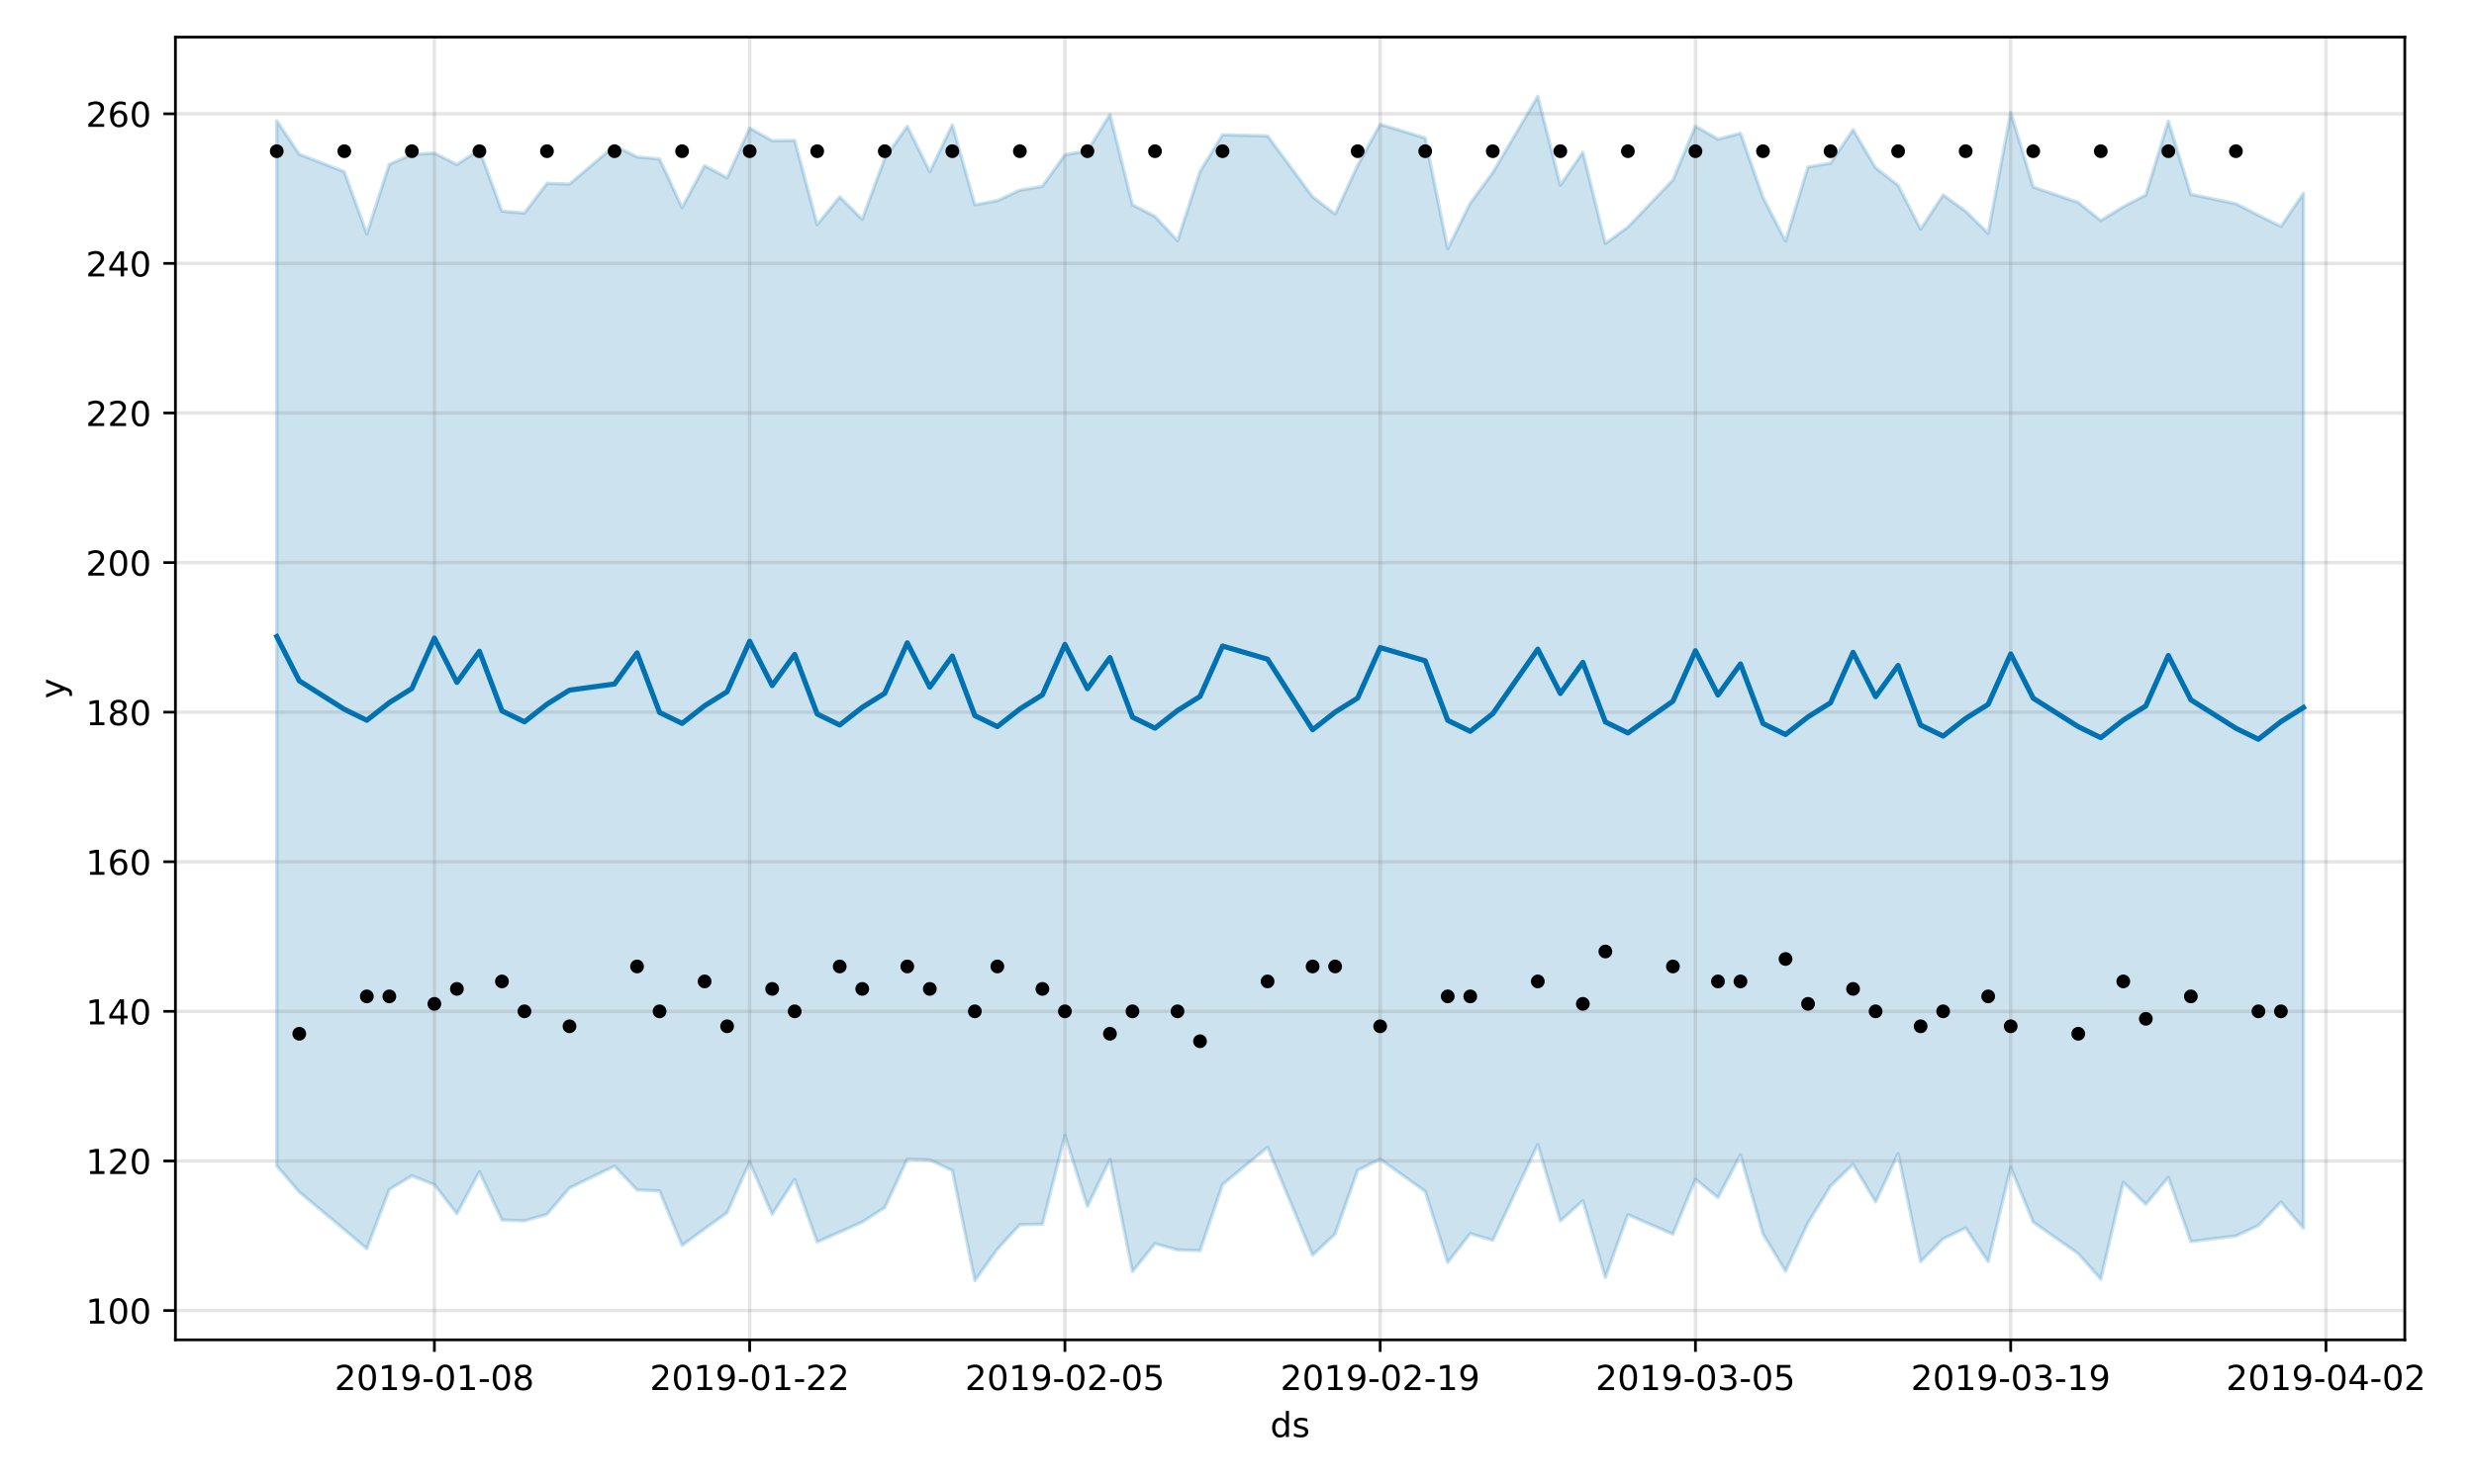 <?xml version="1.0" encoding="utf-8" standalone="no"?>
<!DOCTYPE svg PUBLIC "-//W3C//DTD SVG 1.1//EN"
  "http://www.w3.org/Graphics/SVG/1.1/DTD/svg11.dtd">
<!-- Created with matplotlib (https://matplotlib.org/) -->
<svg height="432pt" version="1.1" viewBox="0 0 720 432" width="720pt" xmlns="http://www.w3.org/2000/svg" xmlns:xlink="http://www.w3.org/1999/xlink">
 <defs>
  <style type="text/css">
*{stroke-linecap:butt;stroke-linejoin:round;}
  </style>
 </defs>
 <g id="figure_1">
  <g id="patch_1">
   <path d="M 0 432 
L 720 432 
L 720 0 
L 0 0 
z
" style="fill:#ffffff;"/>
  </g>
  <g id="axes_1">
   <g id="patch_2">
    <path d="M 51.05 390.04 
L 699.857 390.04 
L 699.857 10.8 
L 51.05 10.8 
z
" style="fill:#ffffff;"/>
   </g>
   <g id="PolyCollection_1">
    <defs>
     <path d="M 80.541 -396.843 
L 80.541 -92.635 
L 87.095 -85 
L 100.202 -74.058 
L 106.756 -68.493 
L 113.309 -85.745 
L 119.863 -89.707 
L 126.417 -87.138 
L 132.97 -78.667 
L 139.524 -90.893 
L 146.077 -76.85 
L 152.631 -76.61 
L 159.185 -78.505 
L 165.738 -86.164 
L 178.845 -92.531 
L 185.399 -85.593 
L 191.953 -85.299 
L 198.506 -69.45 
L 205.06 -74.25 
L 211.613 -78.99 
L 218.167 -93.705 
L 224.721 -78.501 
L 231.274 -88.702 
L 237.828 -70.447 
L 244.381 -73.319 
L 250.935 -76.25 
L 257.489 -80.481 
L 264.042 -94.586 
L 270.596 -94.352 
L 277.15 -91.255 
L 283.703 -59.198 
L 290.257 -68.342 
L 296.81 -75.494 
L 303.364 -75.624 
L 309.918 -101.473 
L 316.471 -80.823 
L 323.025 -94.489 
L 329.578 -61.821 
L 336.132 -69.956 
L 342.686 -68.149 
L 349.239 -67.936 
L 355.793 -87.165 
L 368.9 -98.02 
L 382.007 -66.614 
L 388.561 -72.791 
L 395.114 -91.319 
L 401.668 -94.569 
L 414.775 -85.179 
L 421.329 -64.496 
L 427.883 -72.875 
L 434.436 -70.946 
L 447.543 -98.813 
L 454.097 -76.577 
L 460.651 -82.462 
L 467.204 -60.12 
L 473.758 -78.397 
L 486.865 -72.729 
L 493.419 -88.695 
L 499.972 -83.37 
L 506.526 -95.783 
L 513.079 -72.777 
L 519.633 -61.972 
L 526.187 -76.057 
L 532.74 -86.726 
L 539.294 -93.053 
L 545.847 -82.093 
L 552.401 -96.157 
L 558.955 -64.706 
L 565.508 -71.399 
L 572.062 -74.526 
L 578.616 -64.711 
L 585.169 -92.166 
L 591.723 -76.222 
L 604.83 -67.052 
L 611.384 -59.613 
L 617.937 -87.808 
L 624.491 -81.407 
L 631.044 -89.273 
L 637.598 -70.565 
L 650.705 -72.208 
L 657.259 -75.262 
L 663.812 -82.069 
L 670.366 -74.47 
L 670.366 -375.74 
L 670.366 -375.74 
L 663.812 -366.069 
L 657.259 -369.339 
L 650.705 -372.688 
L 637.598 -375.441 
L 631.044 -396.734 
L 624.491 -375.238 
L 617.937 -371.815 
L 611.384 -367.806 
L 604.83 -373.05 
L 591.723 -377.542 
L 585.169 -399.277 
L 578.616 -364.081 
L 572.062 -370.503 
L 565.508 -375.23 
L 558.955 -365.26 
L 552.401 -378.069 
L 545.847 -383.14 
L 539.294 -394.249 
L 532.74 -384.49 
L 526.187 -383.383 
L 519.633 -361.804 
L 513.079 -374.524 
L 506.526 -393.187 
L 499.972 -391.475 
L 493.419 -395.276 
L 486.865 -379.605 
L 473.758 -365.91 
L 467.204 -361.109 
L 460.651 -387.696 
L 454.097 -378.058 
L 447.543 -403.962 
L 434.436 -381.744 
L 427.883 -372.852 
L 421.329 -359.609 
L 414.775 -391.824 
L 401.668 -395.816 
L 395.114 -383.851 
L 388.561 -369.677 
L 382.007 -374.708 
L 368.9 -392.433 
L 355.793 -392.759 
L 349.239 -382.043 
L 342.686 -361.943 
L 336.132 -368.991 
L 329.578 -372.375 
L 323.025 -398.679 
L 316.471 -388.094 
L 309.918 -386.914 
L 303.364 -377.753 
L 296.81 -376.637 
L 290.257 -373.59 
L 283.703 -372.389 
L 277.15 -395.649 
L 270.596 -382.003 
L 264.042 -395.233 
L 257.489 -385.908 
L 250.935 -368.169 
L 244.381 -374.686 
L 237.828 -366.599 
L 231.274 -391.117 
L 224.721 -391.032 
L 218.167 -394.715 
L 211.613 -380.235 
L 205.06 -383.761 
L 198.506 -371.57 
L 191.953 -385.717 
L 185.399 -386.309 
L 178.845 -389.557 
L 165.738 -378.434 
L 159.185 -378.631 
L 152.631 -369.968 
L 146.077 -370.536 
L 139.524 -388.39 
L 132.97 -384.095 
L 126.417 -387.427 
L 119.863 -387.028 
L 113.309 -384.163 
L 106.756 -363.957 
L 100.202 -382.012 
L 87.095 -387.09 
L 80.541 -396.843 
z
" id="ma23c06f7b6" style="stroke:#0072b2;stroke-opacity:0.2;"/>
    </defs>
    <g clip-path="url(#pe33a265bc1)">
     <use style="fill:#0072b2;fill-opacity:0.2;stroke:#0072b2;stroke-opacity:0.2;" x="0" xlink:href="#ma23c06f7b6" y="432"/>
    </g>
   </g>
   <g id="matplotlib.axis_1">
    <g id="xtick_1">
     <g id="line2d_1">
      <path clip-path="url(#pe33a265bc1)" d="M 126.417 390.04 
L 126.417 10.8 
" style="fill:none;stroke:#808080;stroke-linecap:square;stroke-opacity:0.2;"/>
     </g>
     <g id="line2d_2">
      <defs>
       <path d="M 0 0 
L 0 3.5 
" id="m13bb84488a" style="stroke:#000000;stroke-width:0.8;"/>
      </defs>
      <g>
       <use style="stroke:#000000;stroke-width:0.8;" x="126.417" xlink:href="#m13bb84488a" y="390.04"/>
      </g>
     </g>
     <g id="text_1">
      <!-- 2019-01-08 -->
      <defs>
       <path d="M 19.188 8.297 
L 53.609 8.297 
L 53.609 0 
L 7.328 0 
L 7.328 8.297 
Q 12.938 14.109 22.625 23.891 
Q 32.328 33.688 34.812 36.531 
Q 39.547 41.844 41.422 45.531 
Q 43.312 49.219 43.312 52.781 
Q 43.312 58.594 39.234 62.25 
Q 35.156 65.922 28.609 65.922 
Q 23.969 65.922 18.812 64.312 
Q 13.672 62.703 7.812 59.422 
L 7.812 69.391 
Q 13.766 71.781 18.938 73 
Q 24.125 74.219 28.422 74.219 
Q 39.75 74.219 46.484 68.547 
Q 53.219 62.891 53.219 53.422 
Q 53.219 48.922 51.531 44.891 
Q 49.859 40.875 45.406 35.406 
Q 44.188 33.984 37.641 27.219 
Q 31.109 20.453 19.188 8.297 
z
" id="DejaVuSans-50"/>
       <path d="M 31.781 66.406 
Q 24.172 66.406 20.328 58.906 
Q 16.5 51.422 16.5 36.375 
Q 16.5 21.391 20.328 13.891 
Q 24.172 6.391 31.781 6.391 
Q 39.453 6.391 43.281 13.891 
Q 47.125 21.391 47.125 36.375 
Q 47.125 51.422 43.281 58.906 
Q 39.453 66.406 31.781 66.406 
z
M 31.781 74.219 
Q 44.047 74.219 50.516 64.516 
Q 56.984 54.828 56.984 36.375 
Q 56.984 17.969 50.516 8.266 
Q 44.047 -1.422 31.781 -1.422 
Q 19.531 -1.422 13.062 8.266 
Q 6.594 17.969 6.594 36.375 
Q 6.594 54.828 13.062 64.516 
Q 19.531 74.219 31.781 74.219 
z
" id="DejaVuSans-48"/>
       <path d="M 12.406 8.297 
L 28.516 8.297 
L 28.516 63.922 
L 10.984 60.406 
L 10.984 69.391 
L 28.422 72.906 
L 38.281 72.906 
L 38.281 8.297 
L 54.391 8.297 
L 54.391 0 
L 12.406 0 
z
" id="DejaVuSans-49"/>
       <path d="M 10.984 1.516 
L 10.984 10.5 
Q 14.703 8.734 18.5 7.812 
Q 22.312 6.891 25.984 6.891 
Q 35.75 6.891 40.891 13.453 
Q 46.047 20.016 46.781 33.406 
Q 43.953 29.203 39.594 26.953 
Q 35.25 24.703 29.984 24.703 
Q 19.047 24.703 12.672 31.312 
Q 6.297 37.938 6.297 49.422 
Q 6.297 60.641 12.938 67.422 
Q 19.578 74.219 30.609 74.219 
Q 43.266 74.219 49.922 64.516 
Q 56.594 54.828 56.594 36.375 
Q 56.594 19.141 48.406 8.859 
Q 40.234 -1.422 26.422 -1.422 
Q 22.703 -1.422 18.891 -0.688 
Q 15.094 0.047 10.984 1.516 
z
M 30.609 32.422 
Q 37.25 32.422 41.125 36.953 
Q 45.016 41.5 45.016 49.422 
Q 45.016 57.281 41.125 61.844 
Q 37.25 66.406 30.609 66.406 
Q 23.969 66.406 20.094 61.844 
Q 16.219 57.281 16.219 49.422 
Q 16.219 41.5 20.094 36.953 
Q 23.969 32.422 30.609 32.422 
z
" id="DejaVuSans-57"/>
       <path d="M 4.891 31.391 
L 31.203 31.391 
L 31.203 23.391 
L 4.891 23.391 
z
" id="DejaVuSans-45"/>
       <path d="M 31.781 34.625 
Q 24.75 34.625 20.719 30.859 
Q 16.703 27.094 16.703 20.516 
Q 16.703 13.922 20.719 10.156 
Q 24.75 6.391 31.781 6.391 
Q 38.812 6.391 42.859 10.172 
Q 46.922 13.969 46.922 20.516 
Q 46.922 27.094 42.891 30.859 
Q 38.875 34.625 31.781 34.625 
z
M 21.922 38.812 
Q 15.578 40.375 12.031 44.719 
Q 8.5 49.078 8.5 55.328 
Q 8.5 64.062 14.719 69.141 
Q 20.953 74.219 31.781 74.219 
Q 42.672 74.219 48.875 69.141 
Q 55.078 64.062 55.078 55.328 
Q 55.078 49.078 51.531 44.719 
Q 48 40.375 41.703 38.812 
Q 48.828 37.156 52.797 32.312 
Q 56.781 27.484 56.781 20.516 
Q 56.781 9.906 50.312 4.234 
Q 43.844 -1.422 31.781 -1.422 
Q 19.734 -1.422 13.25 4.234 
Q 6.781 9.906 6.781 20.516 
Q 6.781 27.484 10.781 32.312 
Q 14.797 37.156 21.922 38.812 
z
M 18.312 54.391 
Q 18.312 48.734 21.844 45.562 
Q 25.391 42.391 31.781 42.391 
Q 38.141 42.391 41.719 45.562 
Q 45.312 48.734 45.312 54.391 
Q 45.312 60.062 41.719 63.234 
Q 38.141 66.406 31.781 66.406 
Q 25.391 66.406 21.844 63.234 
Q 18.312 60.062 18.312 54.391 
z
" id="DejaVuSans-56"/>
      </defs>
      <g transform="translate(97.359 404.638)scale(0.1 -0.1)">
       <use xlink:href="#DejaVuSans-50"/>
       <use x="63.623" xlink:href="#DejaVuSans-48"/>
       <use x="127.246" xlink:href="#DejaVuSans-49"/>
       <use x="190.869" xlink:href="#DejaVuSans-57"/>
       <use x="254.492" xlink:href="#DejaVuSans-45"/>
       <use x="290.576" xlink:href="#DejaVuSans-48"/>
       <use x="354.199" xlink:href="#DejaVuSans-49"/>
       <use x="417.822" xlink:href="#DejaVuSans-45"/>
       <use x="453.906" xlink:href="#DejaVuSans-48"/>
       <use x="517.529" xlink:href="#DejaVuSans-56"/>
      </g>
     </g>
    </g>
    <g id="xtick_2">
     <g id="line2d_3">
      <path clip-path="url(#pe33a265bc1)" d="M 218.167 390.04 
L 218.167 10.8 
" style="fill:none;stroke:#808080;stroke-linecap:square;stroke-opacity:0.2;"/>
     </g>
     <g id="line2d_4">
      <g>
       <use style="stroke:#000000;stroke-width:0.8;" x="218.167" xlink:href="#m13bb84488a" y="390.04"/>
      </g>
     </g>
     <g id="text_2">
      <!-- 2019-01-22 -->
      <g transform="translate(189.109 404.638)scale(0.1 -0.1)">
       <use xlink:href="#DejaVuSans-50"/>
       <use x="63.623" xlink:href="#DejaVuSans-48"/>
       <use x="127.246" xlink:href="#DejaVuSans-49"/>
       <use x="190.869" xlink:href="#DejaVuSans-57"/>
       <use x="254.492" xlink:href="#DejaVuSans-45"/>
       <use x="290.576" xlink:href="#DejaVuSans-48"/>
       <use x="354.199" xlink:href="#DejaVuSans-49"/>
       <use x="417.822" xlink:href="#DejaVuSans-45"/>
       <use x="453.906" xlink:href="#DejaVuSans-50"/>
       <use x="517.529" xlink:href="#DejaVuSans-50"/>
      </g>
     </g>
    </g>
    <g id="xtick_3">
     <g id="line2d_5">
      <path clip-path="url(#pe33a265bc1)" d="M 309.918 390.04 
L 309.918 10.8 
" style="fill:none;stroke:#808080;stroke-linecap:square;stroke-opacity:0.2;"/>
     </g>
     <g id="line2d_6">
      <g>
       <use style="stroke:#000000;stroke-width:0.8;" x="309.918" xlink:href="#m13bb84488a" y="390.04"/>
      </g>
     </g>
     <g id="text_3">
      <!-- 2019-02-05 -->
      <defs>
       <path d="M 10.797 72.906 
L 49.516 72.906 
L 49.516 64.594 
L 19.828 64.594 
L 19.828 46.734 
Q 21.969 47.469 24.109 47.828 
Q 26.266 48.188 28.422 48.188 
Q 40.625 48.188 47.75 41.5 
Q 54.891 34.812 54.891 23.391 
Q 54.891 11.625 47.562 5.094 
Q 40.234 -1.422 26.906 -1.422 
Q 22.312 -1.422 17.547 -0.641 
Q 12.797 0.141 7.719 1.703 
L 7.719 11.625 
Q 12.109 9.234 16.797 8.062 
Q 21.484 6.891 26.703 6.891 
Q 35.156 6.891 40.078 11.328 
Q 45.016 15.766 45.016 23.391 
Q 45.016 31 40.078 35.438 
Q 35.156 39.891 26.703 39.891 
Q 22.75 39.891 18.812 39.016 
Q 14.891 38.141 10.797 36.281 
z
" id="DejaVuSans-53"/>
      </defs>
      <g transform="translate(280.86 404.638)scale(0.1 -0.1)">
       <use xlink:href="#DejaVuSans-50"/>
       <use x="63.623" xlink:href="#DejaVuSans-48"/>
       <use x="127.246" xlink:href="#DejaVuSans-49"/>
       <use x="190.869" xlink:href="#DejaVuSans-57"/>
       <use x="254.492" xlink:href="#DejaVuSans-45"/>
       <use x="290.576" xlink:href="#DejaVuSans-48"/>
       <use x="354.199" xlink:href="#DejaVuSans-50"/>
       <use x="417.822" xlink:href="#DejaVuSans-45"/>
       <use x="453.906" xlink:href="#DejaVuSans-48"/>
       <use x="517.529" xlink:href="#DejaVuSans-53"/>
      </g>
     </g>
    </g>
    <g id="xtick_4">
     <g id="line2d_7">
      <path clip-path="url(#pe33a265bc1)" d="M 401.668 390.04 
L 401.668 10.8 
" style="fill:none;stroke:#808080;stroke-linecap:square;stroke-opacity:0.2;"/>
     </g>
     <g id="line2d_8">
      <g>
       <use style="stroke:#000000;stroke-width:0.8;" x="401.668" xlink:href="#m13bb84488a" y="390.04"/>
      </g>
     </g>
     <g id="text_4">
      <!-- 2019-02-19 -->
      <g transform="translate(372.61 404.638)scale(0.1 -0.1)">
       <use xlink:href="#DejaVuSans-50"/>
       <use x="63.623" xlink:href="#DejaVuSans-48"/>
       <use x="127.246" xlink:href="#DejaVuSans-49"/>
       <use x="190.869" xlink:href="#DejaVuSans-57"/>
       <use x="254.492" xlink:href="#DejaVuSans-45"/>
       <use x="290.576" xlink:href="#DejaVuSans-48"/>
       <use x="354.199" xlink:href="#DejaVuSans-50"/>
       <use x="417.822" xlink:href="#DejaVuSans-45"/>
       <use x="453.906" xlink:href="#DejaVuSans-49"/>
       <use x="517.529" xlink:href="#DejaVuSans-57"/>
      </g>
     </g>
    </g>
    <g id="xtick_5">
     <g id="line2d_9">
      <path clip-path="url(#pe33a265bc1)" d="M 493.419 390.04 
L 493.419 10.8 
" style="fill:none;stroke:#808080;stroke-linecap:square;stroke-opacity:0.2;"/>
     </g>
     <g id="line2d_10">
      <g>
       <use style="stroke:#000000;stroke-width:0.8;" x="493.419" xlink:href="#m13bb84488a" y="390.04"/>
      </g>
     </g>
     <g id="text_5">
      <!-- 2019-03-05 -->
      <defs>
       <path d="M 40.578 39.312 
Q 47.656 37.797 51.625 33 
Q 55.609 28.219 55.609 21.188 
Q 55.609 10.406 48.188 4.484 
Q 40.766 -1.422 27.094 -1.422 
Q 22.516 -1.422 17.656 -0.516 
Q 12.797 0.391 7.625 2.203 
L 7.625 11.719 
Q 11.719 9.328 16.594 8.109 
Q 21.484 6.891 26.812 6.891 
Q 36.078 6.891 40.938 10.547 
Q 45.797 14.203 45.797 21.188 
Q 45.797 27.641 41.281 31.266 
Q 36.766 34.906 28.719 34.906 
L 20.219 34.906 
L 20.219 43.016 
L 29.109 43.016 
Q 36.375 43.016 40.234 45.922 
Q 44.094 48.828 44.094 54.297 
Q 44.094 59.906 40.109 62.906 
Q 36.141 65.922 28.719 65.922 
Q 24.656 65.922 20.016 65.031 
Q 15.375 64.156 9.812 62.312 
L 9.812 71.094 
Q 15.438 72.656 20.344 73.438 
Q 25.25 74.219 29.594 74.219 
Q 40.828 74.219 47.359 69.109 
Q 53.906 64.016 53.906 55.328 
Q 53.906 49.266 50.438 45.094 
Q 46.969 40.922 40.578 39.312 
z
" id="DejaVuSans-51"/>
      </defs>
      <g transform="translate(464.361 404.638)scale(0.1 -0.1)">
       <use xlink:href="#DejaVuSans-50"/>
       <use x="63.623" xlink:href="#DejaVuSans-48"/>
       <use x="127.246" xlink:href="#DejaVuSans-49"/>
       <use x="190.869" xlink:href="#DejaVuSans-57"/>
       <use x="254.492" xlink:href="#DejaVuSans-45"/>
       <use x="290.576" xlink:href="#DejaVuSans-48"/>
       <use x="354.199" xlink:href="#DejaVuSans-51"/>
       <use x="417.822" xlink:href="#DejaVuSans-45"/>
       <use x="453.906" xlink:href="#DejaVuSans-48"/>
       <use x="517.529" xlink:href="#DejaVuSans-53"/>
      </g>
     </g>
    </g>
    <g id="xtick_6">
     <g id="line2d_11">
      <path clip-path="url(#pe33a265bc1)" d="M 585.169 390.04 
L 585.169 10.8 
" style="fill:none;stroke:#808080;stroke-linecap:square;stroke-opacity:0.2;"/>
     </g>
     <g id="line2d_12">
      <g>
       <use style="stroke:#000000;stroke-width:0.8;" x="585.169" xlink:href="#m13bb84488a" y="390.04"/>
      </g>
     </g>
     <g id="text_6">
      <!-- 2019-03-19 -->
      <g transform="translate(556.111 404.638)scale(0.1 -0.1)">
       <use xlink:href="#DejaVuSans-50"/>
       <use x="63.623" xlink:href="#DejaVuSans-48"/>
       <use x="127.246" xlink:href="#DejaVuSans-49"/>
       <use x="190.869" xlink:href="#DejaVuSans-57"/>
       <use x="254.492" xlink:href="#DejaVuSans-45"/>
       <use x="290.576" xlink:href="#DejaVuSans-48"/>
       <use x="354.199" xlink:href="#DejaVuSans-51"/>
       <use x="417.822" xlink:href="#DejaVuSans-45"/>
       <use x="453.906" xlink:href="#DejaVuSans-49"/>
       <use x="517.529" xlink:href="#DejaVuSans-57"/>
      </g>
     </g>
    </g>
    <g id="xtick_7">
     <g id="line2d_13">
      <path clip-path="url(#pe33a265bc1)" d="M 676.92 390.04 
L 676.92 10.8 
" style="fill:none;stroke:#808080;stroke-linecap:square;stroke-opacity:0.2;"/>
     </g>
     <g id="line2d_14">
      <g>
       <use style="stroke:#000000;stroke-width:0.8;" x="676.92" xlink:href="#m13bb84488a" y="390.04"/>
      </g>
     </g>
     <g id="text_7">
      <!-- 2019-04-02 -->
      <defs>
       <path d="M 37.797 64.312 
L 12.891 25.391 
L 37.797 25.391 
z
M 35.203 72.906 
L 47.609 72.906 
L 47.609 25.391 
L 58.016 25.391 
L 58.016 17.188 
L 47.609 17.188 
L 47.609 0 
L 37.797 0 
L 37.797 17.188 
L 4.891 17.188 
L 4.891 26.703 
z
" id="DejaVuSans-52"/>
      </defs>
      <g transform="translate(647.862 404.638)scale(0.1 -0.1)">
       <use xlink:href="#DejaVuSans-50"/>
       <use x="63.623" xlink:href="#DejaVuSans-48"/>
       <use x="127.246" xlink:href="#DejaVuSans-49"/>
       <use x="190.869" xlink:href="#DejaVuSans-57"/>
       <use x="254.492" xlink:href="#DejaVuSans-45"/>
       <use x="290.576" xlink:href="#DejaVuSans-48"/>
       <use x="354.199" xlink:href="#DejaVuSans-52"/>
       <use x="417.822" xlink:href="#DejaVuSans-45"/>
       <use x="453.906" xlink:href="#DejaVuSans-48"/>
       <use x="517.529" xlink:href="#DejaVuSans-50"/>
      </g>
     </g>
    </g>
    <g id="text_8">
     <!-- ds -->
     <defs>
      <path d="M 45.406 46.391 
L 45.406 75.984 
L 54.391 75.984 
L 54.391 0 
L 45.406 0 
L 45.406 8.203 
Q 42.578 3.328 38.25 0.953 
Q 33.938 -1.422 27.875 -1.422 
Q 17.969 -1.422 11.734 6.484 
Q 5.516 14.406 5.516 27.297 
Q 5.516 40.188 11.734 48.094 
Q 17.969 56 27.875 56 
Q 33.938 56 38.25 53.625 
Q 42.578 51.266 45.406 46.391 
z
M 14.797 27.297 
Q 14.797 17.391 18.875 11.75 
Q 22.953 6.109 30.078 6.109 
Q 37.203 6.109 41.297 11.75 
Q 45.406 17.391 45.406 27.297 
Q 45.406 37.203 41.297 42.844 
Q 37.203 48.484 30.078 48.484 
Q 22.953 48.484 18.875 42.844 
Q 14.797 37.203 14.797 27.297 
z
" id="DejaVuSans-100"/>
      <path d="M 44.281 53.078 
L 44.281 44.578 
Q 40.484 46.531 36.375 47.5 
Q 32.281 48.484 27.875 48.484 
Q 21.188 48.484 17.844 46.438 
Q 14.5 44.391 14.5 40.281 
Q 14.5 37.156 16.891 35.375 
Q 19.281 33.594 26.516 31.984 
L 29.594 31.297 
Q 39.156 29.25 43.188 25.516 
Q 47.219 21.781 47.219 15.094 
Q 47.219 7.469 41.188 3.016 
Q 35.156 -1.422 24.609 -1.422 
Q 20.219 -1.422 15.453 -0.562 
Q 10.688 0.297 5.422 2 
L 5.422 11.281 
Q 10.406 8.688 15.234 7.391 
Q 20.062 6.109 24.812 6.109 
Q 31.156 6.109 34.562 8.281 
Q 37.984 10.453 37.984 14.406 
Q 37.984 18.062 35.516 20.016 
Q 33.062 21.969 24.703 23.781 
L 21.578 24.516 
Q 13.234 26.266 9.516 29.906 
Q 5.812 33.547 5.812 39.891 
Q 5.812 47.609 11.281 51.797 
Q 16.75 56 26.812 56 
Q 31.781 56 36.172 55.266 
Q 40.578 54.547 44.281 53.078 
z
" id="DejaVuSans-115"/>
     </defs>
     <g transform="translate(369.675 418.317)scale(0.1 -0.1)">
      <use xlink:href="#DejaVuSans-100"/>
      <use x="63.477" xlink:href="#DejaVuSans-115"/>
     </g>
    </g>
   </g>
   <g id="matplotlib.axis_2">
    <g id="ytick_1">
     <g id="line2d_15">
      <path clip-path="url(#pe33a265bc1)" d="M 51.05 381.498 
L 699.857 381.498 
" style="fill:none;stroke:#808080;stroke-linecap:square;stroke-opacity:0.2;"/>
     </g>
     <g id="line2d_16">
      <defs>
       <path d="M 0 0 
L -3.5 0 
" id="m8c526538d3" style="stroke:#000000;stroke-width:0.8;"/>
      </defs>
      <g>
       <use style="stroke:#000000;stroke-width:0.8;" x="51.05" xlink:href="#m8c526538d3" y="381.498"/>
      </g>
     </g>
     <g id="text_9">
      <!-- 100 -->
      <g transform="translate(24.962 385.297)scale(0.1 -0.1)">
       <use xlink:href="#DejaVuSans-49"/>
       <use x="63.623" xlink:href="#DejaVuSans-48"/>
       <use x="127.246" xlink:href="#DejaVuSans-48"/>
      </g>
     </g>
    </g>
    <g id="ytick_2">
     <g id="line2d_17">
      <path clip-path="url(#pe33a265bc1)" d="M 51.05 337.952 
L 699.857 337.952 
" style="fill:none;stroke:#808080;stroke-linecap:square;stroke-opacity:0.2;"/>
     </g>
     <g id="line2d_18">
      <g>
       <use style="stroke:#000000;stroke-width:0.8;" x="51.05" xlink:href="#m8c526538d3" y="337.952"/>
      </g>
     </g>
     <g id="text_10">
      <!-- 120 -->
      <g transform="translate(24.962 341.751)scale(0.1 -0.1)">
       <use xlink:href="#DejaVuSans-49"/>
       <use x="63.623" xlink:href="#DejaVuSans-50"/>
       <use x="127.246" xlink:href="#DejaVuSans-48"/>
      </g>
     </g>
    </g>
    <g id="ytick_3">
     <g id="line2d_19">
      <path clip-path="url(#pe33a265bc1)" d="M 51.05 294.405 
L 699.857 294.405 
" style="fill:none;stroke:#808080;stroke-linecap:square;stroke-opacity:0.2;"/>
     </g>
     <g id="line2d_20">
      <g>
       <use style="stroke:#000000;stroke-width:0.8;" x="51.05" xlink:href="#m8c526538d3" y="294.405"/>
      </g>
     </g>
     <g id="text_11">
      <!-- 140 -->
      <g transform="translate(24.962 298.205)scale(0.1 -0.1)">
       <use xlink:href="#DejaVuSans-49"/>
       <use x="63.623" xlink:href="#DejaVuSans-52"/>
       <use x="127.246" xlink:href="#DejaVuSans-48"/>
      </g>
     </g>
    </g>
    <g id="ytick_4">
     <g id="line2d_21">
      <path clip-path="url(#pe33a265bc1)" d="M 51.05 250.859 
L 699.857 250.859 
" style="fill:none;stroke:#808080;stroke-linecap:square;stroke-opacity:0.2;"/>
     </g>
     <g id="line2d_22">
      <g>
       <use style="stroke:#000000;stroke-width:0.8;" x="51.05" xlink:href="#m8c526538d3" y="250.859"/>
      </g>
     </g>
     <g id="text_12">
      <!-- 160 -->
      <defs>
       <path d="M 33.016 40.375 
Q 26.375 40.375 22.484 35.828 
Q 18.609 31.297 18.609 23.391 
Q 18.609 15.531 22.484 10.953 
Q 26.375 6.391 33.016 6.391 
Q 39.656 6.391 43.531 10.953 
Q 47.406 15.531 47.406 23.391 
Q 47.406 31.297 43.531 35.828 
Q 39.656 40.375 33.016 40.375 
z
M 52.594 71.297 
L 52.594 62.312 
Q 48.875 64.062 45.094 64.984 
Q 41.312 65.922 37.594 65.922 
Q 27.828 65.922 22.672 59.328 
Q 17.531 52.734 16.797 39.406 
Q 19.672 43.656 24.016 45.922 
Q 28.375 48.188 33.594 48.188 
Q 44.578 48.188 50.953 41.516 
Q 57.328 34.859 57.328 23.391 
Q 57.328 12.156 50.688 5.359 
Q 44.047 -1.422 33.016 -1.422 
Q 20.359 -1.422 13.672 8.266 
Q 6.984 17.969 6.984 36.375 
Q 6.984 53.656 15.188 63.938 
Q 23.391 74.219 37.203 74.219 
Q 40.922 74.219 44.703 73.484 
Q 48.484 72.75 52.594 71.297 
z
" id="DejaVuSans-54"/>
      </defs>
      <g transform="translate(24.962 254.658)scale(0.1 -0.1)">
       <use xlink:href="#DejaVuSans-49"/>
       <use x="63.623" xlink:href="#DejaVuSans-54"/>
       <use x="127.246" xlink:href="#DejaVuSans-48"/>
      </g>
     </g>
    </g>
    <g id="ytick_5">
     <g id="line2d_23">
      <path clip-path="url(#pe33a265bc1)" d="M 51.05 207.313 
L 699.857 207.313 
" style="fill:none;stroke:#808080;stroke-linecap:square;stroke-opacity:0.2;"/>
     </g>
     <g id="line2d_24">
      <g>
       <use style="stroke:#000000;stroke-width:0.8;" x="51.05" xlink:href="#m8c526538d3" y="207.313"/>
      </g>
     </g>
     <g id="text_13">
      <!-- 180 -->
      <g transform="translate(24.962 211.112)scale(0.1 -0.1)">
       <use xlink:href="#DejaVuSans-49"/>
       <use x="63.623" xlink:href="#DejaVuSans-56"/>
       <use x="127.246" xlink:href="#DejaVuSans-48"/>
      </g>
     </g>
    </g>
    <g id="ytick_6">
     <g id="line2d_25">
      <path clip-path="url(#pe33a265bc1)" d="M 51.05 163.767 
L 699.857 163.767 
" style="fill:none;stroke:#808080;stroke-linecap:square;stroke-opacity:0.2;"/>
     </g>
     <g id="line2d_26">
      <g>
       <use style="stroke:#000000;stroke-width:0.8;" x="51.05" xlink:href="#m8c526538d3" y="163.767"/>
      </g>
     </g>
     <g id="text_14">
      <!-- 200 -->
      <g transform="translate(24.962 167.566)scale(0.1 -0.1)">
       <use xlink:href="#DejaVuSans-50"/>
       <use x="63.623" xlink:href="#DejaVuSans-48"/>
       <use x="127.246" xlink:href="#DejaVuSans-48"/>
      </g>
     </g>
    </g>
    <g id="ytick_7">
     <g id="line2d_27">
      <path clip-path="url(#pe33a265bc1)" d="M 51.05 120.221 
L 699.857 120.221 
" style="fill:none;stroke:#808080;stroke-linecap:square;stroke-opacity:0.2;"/>
     </g>
     <g id="line2d_28">
      <g>
       <use style="stroke:#000000;stroke-width:0.8;" x="51.05" xlink:href="#m8c526538d3" y="120.221"/>
      </g>
     </g>
     <g id="text_15">
      <!-- 220 -->
      <g transform="translate(24.962 124.02)scale(0.1 -0.1)">
       <use xlink:href="#DejaVuSans-50"/>
       <use x="63.623" xlink:href="#DejaVuSans-50"/>
       <use x="127.246" xlink:href="#DejaVuSans-48"/>
      </g>
     </g>
    </g>
    <g id="ytick_8">
     <g id="line2d_29">
      <path clip-path="url(#pe33a265bc1)" d="M 51.05 76.674 
L 699.857 76.674 
" style="fill:none;stroke:#808080;stroke-linecap:square;stroke-opacity:0.2;"/>
     </g>
     <g id="line2d_30">
      <g>
       <use style="stroke:#000000;stroke-width:0.8;" x="51.05" xlink:href="#m8c526538d3" y="76.674"/>
      </g>
     </g>
     <g id="text_16">
      <!-- 240 -->
      <g transform="translate(24.962 80.474)scale(0.1 -0.1)">
       <use xlink:href="#DejaVuSans-50"/>
       <use x="63.623" xlink:href="#DejaVuSans-52"/>
       <use x="127.246" xlink:href="#DejaVuSans-48"/>
      </g>
     </g>
    </g>
    <g id="ytick_9">
     <g id="line2d_31">
      <path clip-path="url(#pe33a265bc1)" d="M 51.05 33.128 
L 699.857 33.128 
" style="fill:none;stroke:#808080;stroke-linecap:square;stroke-opacity:0.2;"/>
     </g>
     <g id="line2d_32">
      <g>
       <use style="stroke:#000000;stroke-width:0.8;" x="51.05" xlink:href="#m8c526538d3" y="33.128"/>
      </g>
     </g>
     <g id="text_17">
      <!-- 260 -->
      <g transform="translate(24.962 36.927)scale(0.1 -0.1)">
       <use xlink:href="#DejaVuSans-50"/>
       <use x="63.623" xlink:href="#DejaVuSans-54"/>
       <use x="127.246" xlink:href="#DejaVuSans-48"/>
      </g>
     </g>
    </g>
    <g id="text_18">
     <!-- y -->
     <defs>
      <path d="M 32.172 -5.078 
Q 28.375 -14.844 24.75 -17.812 
Q 21.141 -20.797 15.094 -20.797 
L 7.906 -20.797 
L 7.906 -13.281 
L 13.188 -13.281 
Q 16.891 -13.281 18.938 -11.516 
Q 21 -9.766 23.484 -3.219 
L 25.094 0.875 
L 2.984 54.688 
L 12.5 54.688 
L 29.594 11.922 
L 46.688 54.688 
L 56.203 54.688 
z
" id="DejaVuSans-121"/>
     </defs>
     <g transform="translate(18.883 203.379)rotate(-90)scale(0.1 -0.1)">
      <use xlink:href="#DejaVuSans-121"/>
     </g>
    </g>
   </g>
   <g id="line2d_33">
    <defs>
     <path d="M 0 1.5 
C 0.398 1.5 0.779 1.342 1.061 1.061 
C 1.342 0.779 1.5 0.398 1.5 0 
C 1.5 -0.398 1.342 -0.779 1.061 -1.061 
C 0.779 -1.342 0.398 -1.5 0 -1.5 
C -0.398 -1.5 -0.779 -1.342 -1.061 -1.061 
C -1.342 -0.779 -1.5 -0.398 -1.5 0 
C -1.5 0.398 -1.342 0.779 -1.061 1.061 
C -0.779 1.342 -0.398 1.5 0 1.5 
z
" id="m6af5f7c2ce" style="stroke:#000000;"/>
    </defs>
    <g clip-path="url(#pe33a265bc1)">
     <use style="stroke:#000000;" x="80.541" xlink:href="#m6af5f7c2ce" y="44.015"/>
     <use style="stroke:#000000;" x="87.095" xlink:href="#m6af5f7c2ce" y="300.937"/>
     <use style="stroke:#000000;" x="100.202" xlink:href="#m6af5f7c2ce" y="44.015"/>
     <use style="stroke:#000000;" x="106.756" xlink:href="#m6af5f7c2ce" y="290.051"/>
     <use style="stroke:#000000;" x="113.309" xlink:href="#m6af5f7c2ce" y="290.051"/>
     <use style="stroke:#000000;" x="119.863" xlink:href="#m6af5f7c2ce" y="44.015"/>
     <use style="stroke:#000000;" x="126.417" xlink:href="#m6af5f7c2ce" y="292.228"/>
     <use style="stroke:#000000;" x="132.97" xlink:href="#m6af5f7c2ce" y="287.873"/>
     <use style="stroke:#000000;" x="139.524" xlink:href="#m6af5f7c2ce" y="44.015"/>
     <use style="stroke:#000000;" x="146.077" xlink:href="#m6af5f7c2ce" y="285.696"/>
     <use style="stroke:#000000;" x="152.631" xlink:href="#m6af5f7c2ce" y="294.405"/>
     <use style="stroke:#000000;" x="159.185" xlink:href="#m6af5f7c2ce" y="44.015"/>
     <use style="stroke:#000000;" x="165.738" xlink:href="#m6af5f7c2ce" y="298.76"/>
     <use style="stroke:#000000;" x="178.845" xlink:href="#m6af5f7c2ce" y="44.015"/>
     <use style="stroke:#000000;" x="185.399" xlink:href="#m6af5f7c2ce" y="281.341"/>
     <use style="stroke:#000000;" x="191.953" xlink:href="#m6af5f7c2ce" y="294.405"/>
     <use style="stroke:#000000;" x="198.506" xlink:href="#m6af5f7c2ce" y="44.015"/>
     <use style="stroke:#000000;" x="205.06" xlink:href="#m6af5f7c2ce" y="285.696"/>
     <use style="stroke:#000000;" x="211.613" xlink:href="#m6af5f7c2ce" y="298.76"/>
     <use style="stroke:#000000;" x="218.167" xlink:href="#m6af5f7c2ce" y="44.015"/>
     <use style="stroke:#000000;" x="224.721" xlink:href="#m6af5f7c2ce" y="287.873"/>
     <use style="stroke:#000000;" x="231.274" xlink:href="#m6af5f7c2ce" y="294.405"/>
     <use style="stroke:#000000;" x="237.828" xlink:href="#m6af5f7c2ce" y="44.015"/>
     <use style="stroke:#000000;" x="244.381" xlink:href="#m6af5f7c2ce" y="281.341"/>
     <use style="stroke:#000000;" x="250.935" xlink:href="#m6af5f7c2ce" y="287.873"/>
     <use style="stroke:#000000;" x="257.489" xlink:href="#m6af5f7c2ce" y="44.015"/>
     <use style="stroke:#000000;" x="264.042" xlink:href="#m6af5f7c2ce" y="281.341"/>
     <use style="stroke:#000000;" x="270.596" xlink:href="#m6af5f7c2ce" y="287.873"/>
     <use style="stroke:#000000;" x="277.15" xlink:href="#m6af5f7c2ce" y="44.015"/>
     <use style="stroke:#000000;" x="283.703" xlink:href="#m6af5f7c2ce" y="294.405"/>
     <use style="stroke:#000000;" x="290.257" xlink:href="#m6af5f7c2ce" y="281.341"/>
     <use style="stroke:#000000;" x="296.81" xlink:href="#m6af5f7c2ce" y="44.015"/>
     <use style="stroke:#000000;" x="303.364" xlink:href="#m6af5f7c2ce" y="287.873"/>
     <use style="stroke:#000000;" x="309.918" xlink:href="#m6af5f7c2ce" y="294.405"/>
     <use style="stroke:#000000;" x="316.471" xlink:href="#m6af5f7c2ce" y="44.015"/>
     <use style="stroke:#000000;" x="323.025" xlink:href="#m6af5f7c2ce" y="300.937"/>
     <use style="stroke:#000000;" x="329.578" xlink:href="#m6af5f7c2ce" y="294.405"/>
     <use style="stroke:#000000;" x="336.132" xlink:href="#m6af5f7c2ce" y="44.015"/>
     <use style="stroke:#000000;" x="342.686" xlink:href="#m6af5f7c2ce" y="294.405"/>
     <use style="stroke:#000000;" x="349.239" xlink:href="#m6af5f7c2ce" y="303.115"/>
     <use style="stroke:#000000;" x="355.793" xlink:href="#m6af5f7c2ce" y="44.015"/>
     <use style="stroke:#000000;" x="368.9" xlink:href="#m6af5f7c2ce" y="285.696"/>
     <use style="stroke:#000000;" x="382.007" xlink:href="#m6af5f7c2ce" y="281.341"/>
     <use style="stroke:#000000;" x="388.561" xlink:href="#m6af5f7c2ce" y="281.341"/>
     <use style="stroke:#000000;" x="395.114" xlink:href="#m6af5f7c2ce" y="44.015"/>
     <use style="stroke:#000000;" x="401.668" xlink:href="#m6af5f7c2ce" y="298.76"/>
     <use style="stroke:#000000;" x="414.775" xlink:href="#m6af5f7c2ce" y="44.015"/>
     <use style="stroke:#000000;" x="421.329" xlink:href="#m6af5f7c2ce" y="290.051"/>
     <use style="stroke:#000000;" x="427.883" xlink:href="#m6af5f7c2ce" y="290.051"/>
     <use style="stroke:#000000;" x="434.436" xlink:href="#m6af5f7c2ce" y="44.015"/>
     <use style="stroke:#000000;" x="447.543" xlink:href="#m6af5f7c2ce" y="285.696"/>
     <use style="stroke:#000000;" x="454.097" xlink:href="#m6af5f7c2ce" y="44.015"/>
     <use style="stroke:#000000;" x="460.651" xlink:href="#m6af5f7c2ce" y="292.228"/>
     <use style="stroke:#000000;" x="467.204" xlink:href="#m6af5f7c2ce" y="276.987"/>
     <use style="stroke:#000000;" x="473.758" xlink:href="#m6af5f7c2ce" y="44.015"/>
     <use style="stroke:#000000;" x="486.865" xlink:href="#m6af5f7c2ce" y="281.341"/>
     <use style="stroke:#000000;" x="493.419" xlink:href="#m6af5f7c2ce" y="44.015"/>
     <use style="stroke:#000000;" x="499.972" xlink:href="#m6af5f7c2ce" y="285.696"/>
     <use style="stroke:#000000;" x="506.526" xlink:href="#m6af5f7c2ce" y="285.696"/>
     <use style="stroke:#000000;" x="513.079" xlink:href="#m6af5f7c2ce" y="44.015"/>
     <use style="stroke:#000000;" x="519.633" xlink:href="#m6af5f7c2ce" y="279.164"/>
     <use style="stroke:#000000;" x="526.187" xlink:href="#m6af5f7c2ce" y="292.228"/>
     <use style="stroke:#000000;" x="532.74" xlink:href="#m6af5f7c2ce" y="44.015"/>
     <use style="stroke:#000000;" x="539.294" xlink:href="#m6af5f7c2ce" y="287.873"/>
     <use style="stroke:#000000;" x="545.847" xlink:href="#m6af5f7c2ce" y="294.405"/>
     <use style="stroke:#000000;" x="552.401" xlink:href="#m6af5f7c2ce" y="44.015"/>
     <use style="stroke:#000000;" x="558.955" xlink:href="#m6af5f7c2ce" y="298.76"/>
     <use style="stroke:#000000;" x="565.508" xlink:href="#m6af5f7c2ce" y="294.405"/>
     <use style="stroke:#000000;" x="572.062" xlink:href="#m6af5f7c2ce" y="44.015"/>
     <use style="stroke:#000000;" x="578.616" xlink:href="#m6af5f7c2ce" y="290.051"/>
     <use style="stroke:#000000;" x="585.169" xlink:href="#m6af5f7c2ce" y="298.76"/>
     <use style="stroke:#000000;" x="591.723" xlink:href="#m6af5f7c2ce" y="44.015"/>
     <use style="stroke:#000000;" x="604.83" xlink:href="#m6af5f7c2ce" y="300.937"/>
     <use style="stroke:#000000;" x="611.384" xlink:href="#m6af5f7c2ce" y="44.015"/>
     <use style="stroke:#000000;" x="617.937" xlink:href="#m6af5f7c2ce" y="285.696"/>
     <use style="stroke:#000000;" x="624.491" xlink:href="#m6af5f7c2ce" y="296.583"/>
     <use style="stroke:#000000;" x="631.044" xlink:href="#m6af5f7c2ce" y="44.015"/>
     <use style="stroke:#000000;" x="637.598" xlink:href="#m6af5f7c2ce" y="290.051"/>
     <use style="stroke:#000000;" x="650.705" xlink:href="#m6af5f7c2ce" y="44.015"/>
     <use style="stroke:#000000;" x="657.259" xlink:href="#m6af5f7c2ce" y="294.405"/>
     <use style="stroke:#000000;" x="663.812" xlink:href="#m6af5f7c2ce" y="294.405"/>
    </g>
   </g>
   <g id="line2d_34">
    <path clip-path="url(#pe33a265bc1)" d="M 80.541 185.295 
L 87.095 198.189 
L 100.202 206.472 
L 106.756 209.671 
L 113.309 204.535 
L 119.863 200.439 
L 126.417 185.755 
L 132.97 198.649 
L 139.524 189.587 
L 146.077 206.932 
L 152.631 210.131 
L 159.185 204.995 
L 165.738 200.9 
L 178.845 199.11 
L 185.399 190.048 
L 191.953 207.393 
L 198.506 210.592 
L 205.06 205.456 
L 211.613 201.36 
L 218.167 186.677 
L 224.721 199.571 
L 231.274 190.508 
L 237.828 207.854 
L 244.381 211.053 
L 250.935 205.917 
L 257.489 201.821 
L 264.042 187.137 
L 270.596 200.031 
L 277.15 190.969 
L 283.703 208.314 
L 290.257 211.513 
L 296.81 206.377 
L 303.364 202.282 
L 309.918 187.598 
L 316.471 200.492 
L 323.025 191.43 
L 329.578 208.775 
L 336.132 211.974 
L 342.686 206.838 
L 349.239 202.742 
L 355.793 188.059 
L 368.9 191.89 
L 382.007 212.435 
L 388.561 207.299 
L 395.114 203.203 
L 401.668 188.519 
L 414.775 192.351 
L 421.329 209.696 
L 427.883 212.895 
L 434.436 207.759 
L 447.543 188.98 
L 454.097 201.874 
L 460.651 192.812 
L 467.204 210.157 
L 473.758 213.356 
L 486.865 204.124 
L 493.419 189.441 
L 499.972 202.335 
L 506.526 193.272 
L 513.079 210.618 
L 519.633 213.817 
L 526.187 208.681 
L 532.74 204.585 
L 539.294 189.901 
L 545.847 202.795 
L 552.401 193.733 
L 558.955 211.078 
L 565.508 214.277 
L 572.062 209.141 
L 578.616 205.046 
L 585.169 190.362 
L 591.723 203.256 
L 604.83 211.539 
L 611.384 214.738 
L 617.937 209.602 
L 624.491 205.506 
L 631.044 190.823 
L 637.598 203.717 
L 650.705 211.999 
L 657.259 215.199 
L 663.812 210.063 
L 670.366 205.967 
" style="fill:none;stroke:#0072b2;stroke-linecap:square;stroke-width:1.5;"/>
   </g>
   <g id="patch_3">
    <path d="M 51.05 390.04 
L 51.05 10.8 
" style="fill:none;stroke:#000000;stroke-linecap:square;stroke-linejoin:miter;stroke-width:0.8;"/>
   </g>
   <g id="patch_4">
    <path d="M 699.857 390.04 
L 699.857 10.8 
" style="fill:none;stroke:#000000;stroke-linecap:square;stroke-linejoin:miter;stroke-width:0.8;"/>
   </g>
   <g id="patch_5">
    <path d="M 51.05 390.04 
L 699.857 390.04 
" style="fill:none;stroke:#000000;stroke-linecap:square;stroke-linejoin:miter;stroke-width:0.8;"/>
   </g>
   <g id="patch_6">
    <path d="M 51.05 10.8 
L 699.857 10.8 
" style="fill:none;stroke:#000000;stroke-linecap:square;stroke-linejoin:miter;stroke-width:0.8;"/>
   </g>
  </g>
 </g>
 <defs>
  <clipPath id="pe33a265bc1">
   <rect height="379.24" width="648.807" x="51.05" y="10.8"/>
  </clipPath>
 </defs>
</svg>
